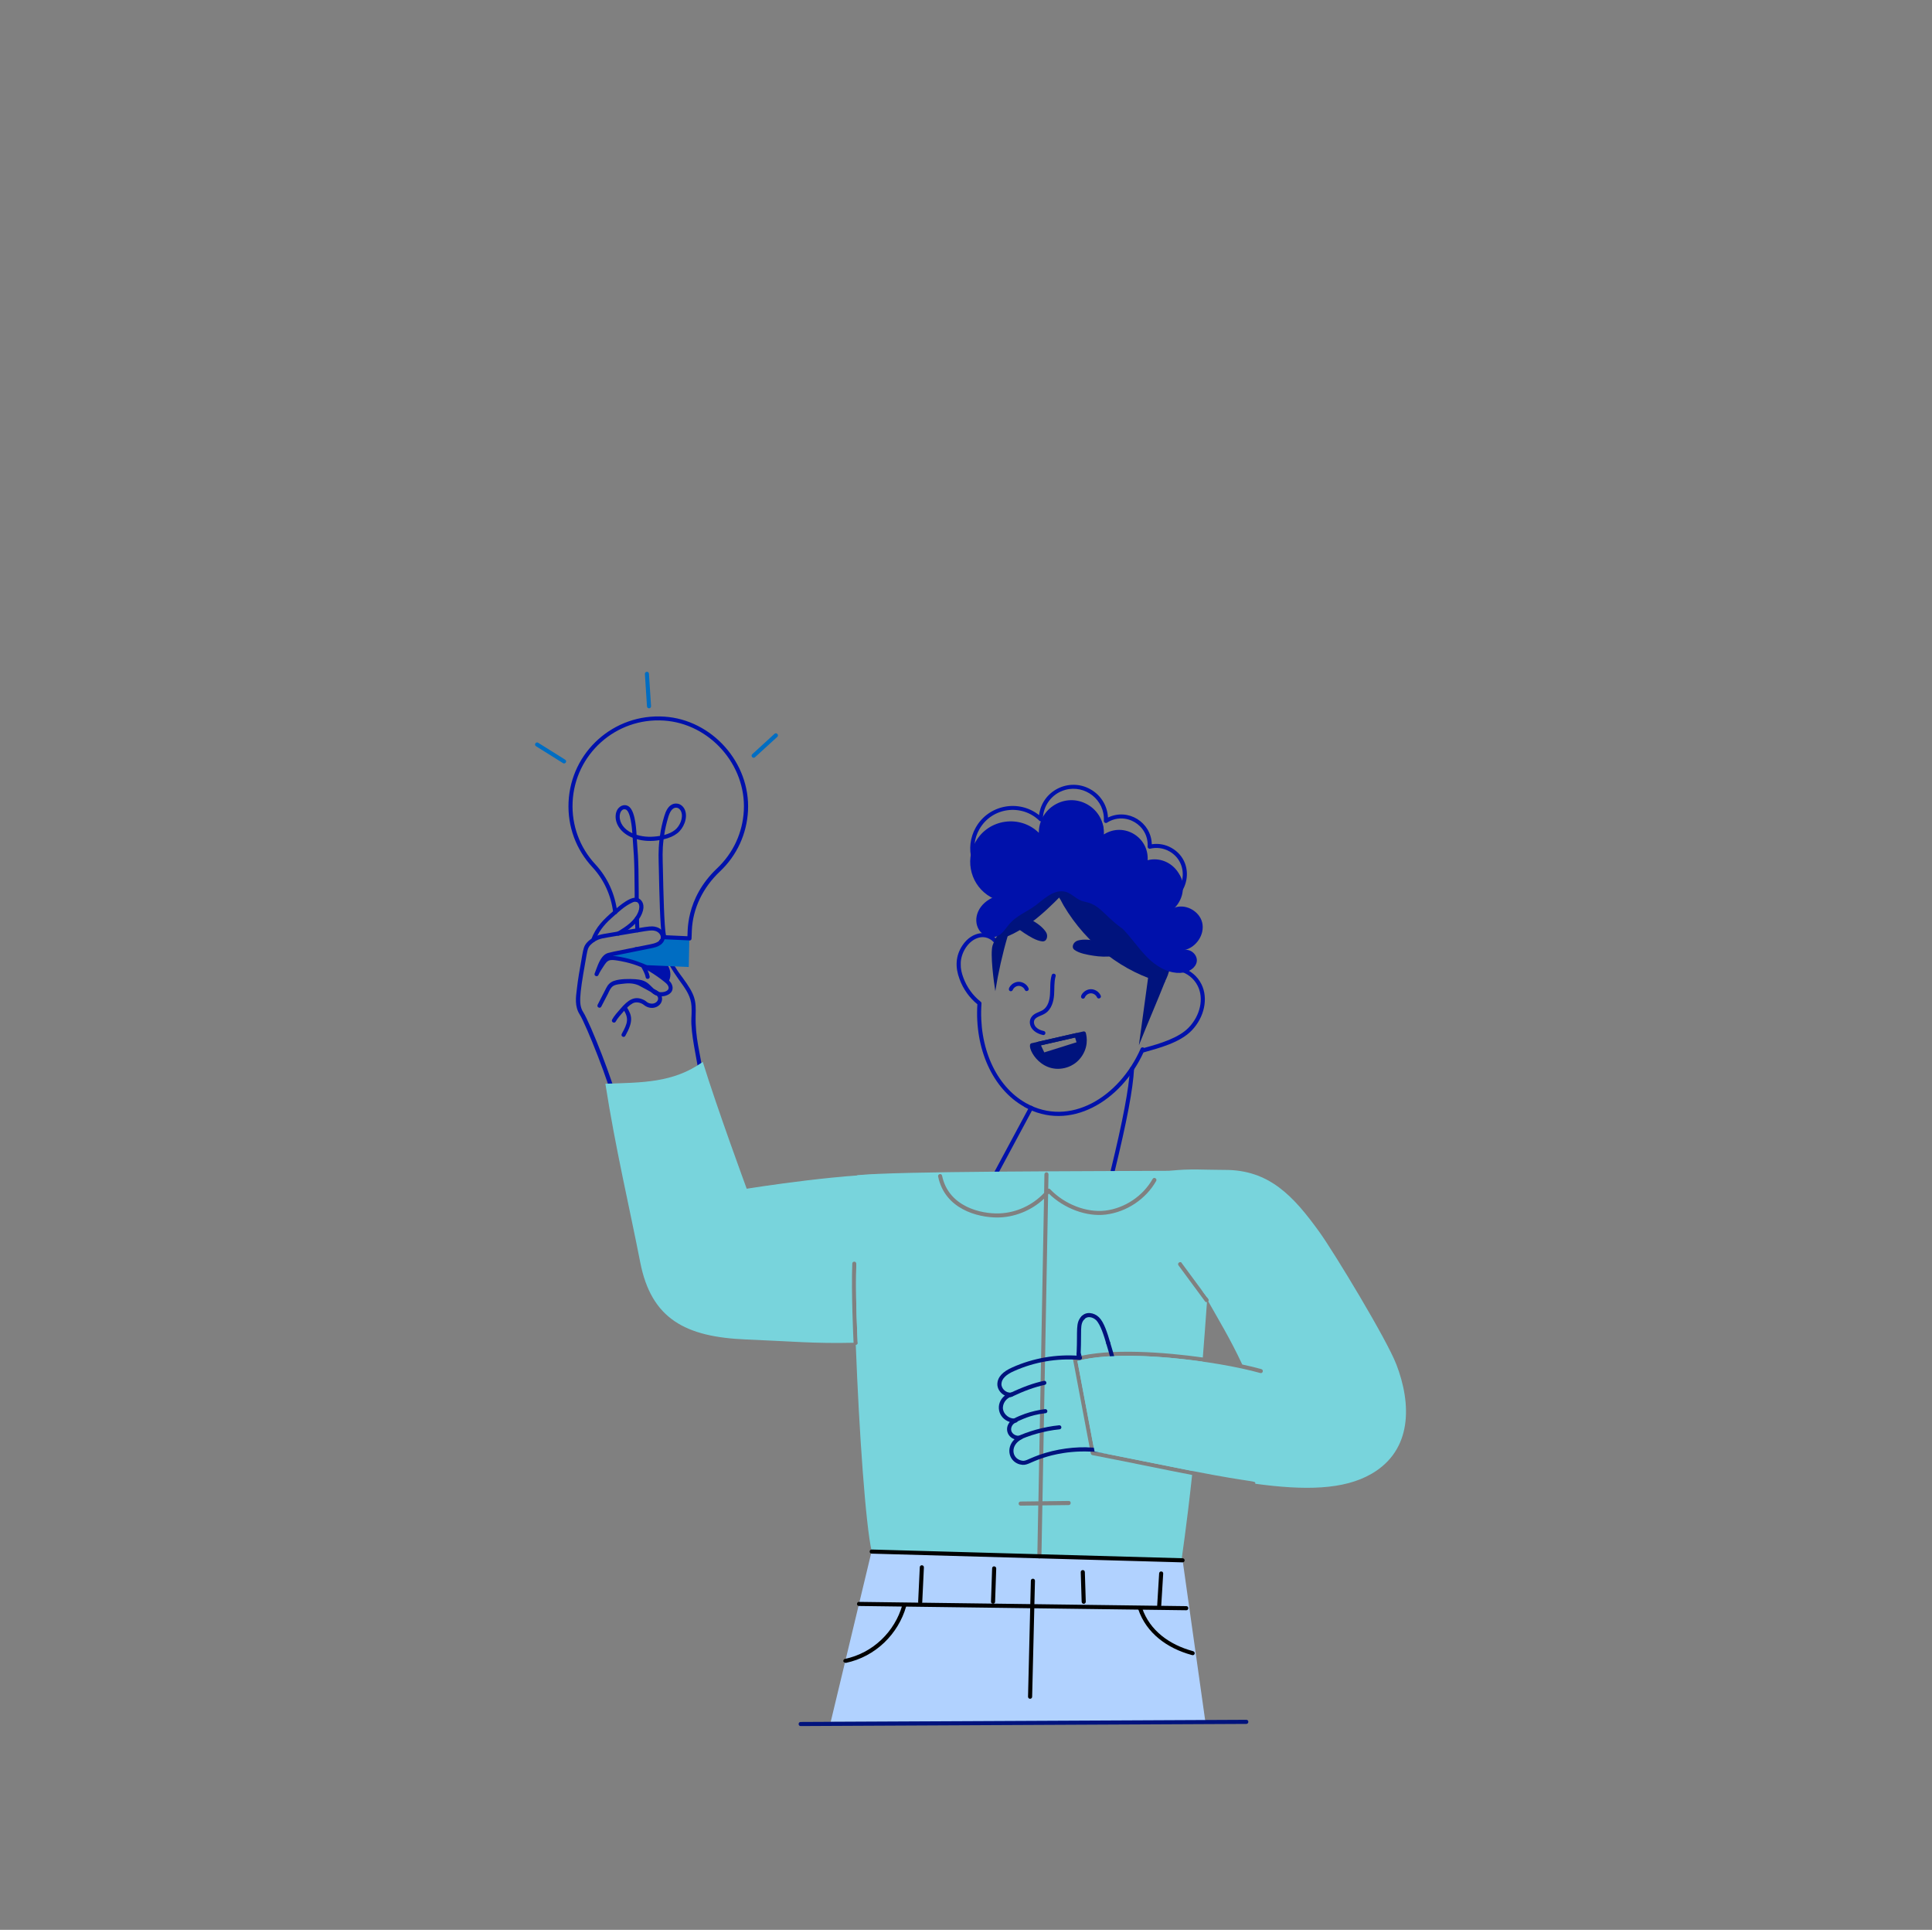 <?xml version="1.0" encoding="UTF-8"?>
<svg id="Layer_1" data-name="Layer 1" xmlns="http://www.w3.org/2000/svg" viewBox="0 0 376.07 375.59">
  <rect x="0" y="0" width="376.07" height="375.59" fill="#808080" stroke="none"/>
  <defs>
    <style>
      .cls-1, .cls-2, .cls-3, .cls-4, .cls-5, .cls-6, .cls-7 {
        stroke-width: 0px;
      }

      .cls-2 {
        fill: #78d4dc;
      }

      .cls-3 {
        fill: #b1d2ff;
      }

      .cls-4 {
        fill: #fff;
      }

      .cls-5 {
        fill: #006dc2;
      }

      .cls-6 {
        fill: #0011ab;
      }

      .cls-7 {
        fill: #00137d;
      }
    </style>
  </defs>
  <g>
    <g>
      <g>
        <path class="cls-6" d="m191.87,231.22l8.49-15.8c.25-.46.95-.09.7.38l-8.49,15.8c-.25.46-.95.09-.7-.38Z"/>
        <path class="cls-6" d="m216.2,227.81c2.36-9.68,3.55-15.99,3.76-19.84.03-.53.82-.48.79.04-.21,3.96-1.38,10.12-3.78,19.98-.13.51-.9.32-.77-.19Z"/>
      </g>
      <path class="cls-6" d="m199.32,215.37c-6.07-3.42-9.62-11.22-9.07-19.92-1.56-1.27-2.76-2.96-3.47-4.89-.86-2.28-.81-4.5.55-6.55,1.92-2.92,5.25-3.07,6.77-1.09,4.94-8.26,14.04-12.53,21.97-8.06,4.66,2.62,7.85,7.75,8.81,14.14,3.31-2.03,7.41-.65,8.99,2.56,1.35,2.72.58,6.41-1.89,8.98-2.3,2.4-6.4,3.44-9.4,4.29-4.39,9.54-14.39,15.57-23.27,10.56Zm-8.41-32.96c-2.12.3-3.71,2.62-3.89,4.78.02.41-.17,1.29.5,3.09.69,1.87,1.86,3.48,3.38,4.68.1.08.16.21.15.34-.6,8.48,2.8,16.09,8.65,19.38,8.5,4.78,18.15-1.09,22.34-10.61.11-.26.45-.32.65-.12,3.24-.87,6.79-1.97,8.71-3.98,2.24-2.33,2.96-5.65,1.75-8.07-1.48-3-5.44-4.12-8.35-1.9-.24.19-.6.04-.64-.27-.81-6.43-3.91-11.6-8.5-14.19-7.8-4.39-16.64.21-21.23,8.35-.18.33-.6.23-.71-.04-.36-.87-1.61-1.62-2.84-1.44Z"/>
      <path class="cls-7" d="m206.72,174.13c-3.83,3.92-7.92,7.66-13.24,8.99,2.3-3.52,4.59-7.41,8.21-9.53.69-.4,4.32-1.97,5.1-2.14.78-.17-.9.2.85-.24l-.93,2.92Z"/>
      <path class="cls-6" d="m203.01,201.43c-2.34-.51-2.94-2.27-2.32-3.36.51-.91,1.63-1.06,2.33-1.51.99-.64,1.29-1.96,1.36-2.97.1-1.26-.04-2.54.34-3.81.15-.5.91-.28.76.22-.33,1.14-.21,2.4-.3,3.65-.09,1.18-.46,2.76-1.73,3.58-.71.46-1.74.64-2.07,1.23-.26.45-.07,1.05.25,1.41.33.37.85.64,1.55.79.52.11.34.89-.17.78Z"/>
      <path class="cls-7" d="m207.12,207.49c-2.81.64-5.58-1.11-6.21-3.92-.01-.05-.01-.1-.02-.14l1.18-.27c.33.72.67,1.45,1.02,2.17.17-.13-.44.12,6.97-2.23-.02-.07-.5-1.65-.5-1.65l1.44-.33c.75,3-1.13,5.73-3.87,6.36Z"/>
      <path class="cls-7" d="m217.05,184.97c.59.5.5,1.02-.35,1.12-1.29.15-2.6.12-3.88-.09-1.13-.18-2.72-.44-3.66-1.13-.73-.54-.17-1.55.55-1.79,1.64-.55,5.08-.03,7.34,1.89Z"/>
      <path class="cls-7" d="m196.94,178.01c-.78-.02-1.05.43-.49,1.07.86.98,1.86,1.83,2.95,2.53.96.62,2.32,1.49,3.48,1.6.9.09,1.16-1.04.78-1.7-.86-1.51-3.76-3.41-6.73-3.5Z"/>
      <path class="cls-7" d="m226.6,191.32c4.66-8.1-3.76-18.72-12.89-20.32-2.93-.51-6.74-.19-9.21,1.67-1.1.83.61,1.05,1.24,1.57.61.5.89,1.3,1.28,1.96,4.55,7.71,11.79,13.09,19.58,15.12Z"/>
      <path class="cls-6" d="m210.67,194.33c-.73-.29.32-1.8,1.67-1.81h.02c.8,0,1.58.51,1.9,1.25.21.48-.52.8-.73.32-.19-.45-.71-.79-1.19-.77-.49,0-.98.34-1.17.8-.08.2-.31.3-.52.22Z"/>
      <path class="cls-6" d="m196.62,192.89c-.73-.29.32-1.8,1.67-1.81h.02c.8,0,1.59.51,1.9,1.25.21.48-.52.8-.73.31-.19-.45-.71-.77-1.18-.77-.49,0-.98.34-1.17.8-.08.2-.31.3-.52.22Z"/>
      <path class="cls-7" d="m202.98,205.71c-.25-.06-.23-.07-1.28-2.39-.1-.23.02-.49.27-.55l7.49-1.71c.2-.05.41.07.47.27,0,0,.48,1.58.5,1.66.06.21-.05.43-.26.49l-6.85,2.15c-.09.07-.21.1-.33.07Zm-.36-2.27c.21.46.43.92.65,1.38l6.28-1.97c-.08-.28-.2-.65-.28-.92l-6.65,1.52Z"/>
      <path class="cls-7" d="m200.79,203.04l10.1-2.3c.2-.05.41.08.47.28,0,.11.72,2.16-.67,4.37-1.35,2.15-3.4,2.43-3.5,2.48-4.93,1.12-7.66-4.54-6.41-4.83Zm6.32,4.44h.01-.01Zm-5.76-3.76c.69,2.43,3.18,3.93,5.67,3.37h0c2.5-.57,4.1-3,3.67-5.49l-9.34,2.13Zm-.44-.17h-.01s.01,0,.01,0h0Z"/>
      <path class="cls-7" d="m226.83,190.89c-1.55,3.93-3.59,8.61-5.14,12.54.61-4.5,1.23-8.99,1.84-13.49l3.3.94Z"/>
      <path class="cls-7" d="m196.17,182.11c-1.04,3.54-1.85,7.15-2.43,10.79-.27-1.68-1.04-7.26-.53-8.9.36-1.16,1.32-2.01,2.23-2.8l.73.91Z"/>
      <path class="cls-6" d="m231.12,183.36c-.54,1.78-2.5,3-4.34,2.71-1.84-.3-3.32-2.07-3.27-3.93-1.19.68-2.69.07-3.86-.64-4.17-2.54-5.09-4.99-7.73-5.81-.5-.15-1.02-.23-1.51-.42-1.02-.41-1.79-1.32-2.84-1.66-2.41-.77-4.61,1.62-6.11,2.69-1.61,1.16-3.54,1.92-4.87,3.4-.77.86-1.34,1.97-2.38,2.46-1.26.6-2.9,0-3.64-1.19-1.3-2.08-.23-5.27,3.26-6.53-.69.25-1.91-1.74-2.21-2.19-.58-.9-.78-2.04-.68-3.1.15-1.51.85-2.92,1.56-4.26.82-1.55,1.81-3.2,3.59-3.61,1.15-.27,2.4-.13,3.51.25,2.02.7,2.08,1.54,2.77,2.07-.05-.04.28-1.32.29-1.38.42-1.56,1.43-3.91,2.83-4.85.57-.39,1.28-.52,1.96-.51,1.92.01,3.42.21,5.08,1.29,2.5,1.63,2.69,3.23,1.62,5.7.22-.46.63-.77,1.06-1.03,1.23-.76,2.32-1.09,4.14-.48.72.24,1.47.62,2.04,1,1.14.77,1.93,2.22,1.84,3.62-.05.81-.43,1.96-1.22,2.37,4.16-2.17,7.63-.33,8.16,2.32.36,1.81-.72,3.56-1.75,5.09,2.17-1,5.04.5,5.59,2.82s-1.19,4.88-3.53,5.36c1.27-.34,2.68.93,2.47,2.24-.37,2.29-4.98,3.84-9.67-.88-1.81-1.82-3.21-4.03-5.06-5.82l12.89,2.9Z"/>
      <path class="cls-6" d="m189.87,163.86c-2.14,3.81-.8,8.6,2.99,10.74,5.58,3.14,12.29-1.39,11.69-7.59,2.05,1.73,5.33,1.96,7.76.16.03,3.53,3.38,6.14,6.84,5.28-.13,2.06.9,4.11,2.82,5.19,2.66,1.5,6.05.56,7.56-2.12,2.37-4.21-1.46-9.24-6.14-8.11.27-4.5-4.67-7.47-8.52-5.01.13-2.32-1.05-4.62-3.21-5.84-4.28-2.41-9.46.74-9.45,5.52-3.62-3.56-9.78-2.76-12.33,1.78Z"/>
      <path class="cls-6" d="m225.07,176.13c-3.12,0-5.86-2.5-5.93-5.81-3.27.52-6.35-1.78-6.78-5.06-2.06,1.22-4.72,1.31-6.97-.06-.03,6.18-6.81,10.24-12.32,7.14-3.98-2.24-5.39-7.3-3.14-11.28h0c2.52-4.48,8.42-5.53,12.33-2.42.59-4.77,5.83-7.37,10-5.03,2.04,1.15,3.3,3.21,3.41,5.5,3.91-1.89,8.42.91,8.53,5.2,1.31-.2,2.65.04,3.82.7,5.27,2.97,3.21,11.13-2.94,11.13Zm-5.12-6.28c-.23,3.57,3.12,6.23,6.52,5.29,4.39-1.23,5.14-7.2,1.15-9.45-1.14-.64-2.47-.83-3.74-.52-.25.06-.51-.14-.49-.41.25-4.17-4.34-6.93-7.91-4.65-.26.17-.63-.03-.61-.36.22-4.1-3.67-7.09-7.53-6.02-2.68.75-4.34,3.18-4.34,5.72,0,.36-.43.53-.68.28-3.42-3.36-9.27-2.64-11.7,1.69h0c-2.03,3.6-.75,8.18,2.84,10.2,5.28,2.97,11.68-1.31,11.11-7.21-.03-.36.39-.57.65-.34,1.88,1.6,4.97,1.84,7.26.14.27-.19.63,0,.63.32.03,3.28,3.14,5.7,6.35,4.9.27-.06.51.15.49.41Zm-29.68-8.61h.01-.01Z"/>
    </g>
    <g>
      <g>
        <g>
          <path class="cls-3" d="m230.19,303.68c-.36,0-29.29-.77-27.47-.72-12.06-.31,13.89.36-14.71-.38l8.01,32.52h38.61l-4.43-31.42Zm-27.49-.63c-.07.42-.72.4-.76-.02l.76.02Z"/>
          <path class="cls-3" d="m204.5,302.96c-.22-.01-2.74-.17-2.58-.16l-31.99-1.99c-11.04,46.02-7.51,31.32-8.23,34.29h39.33l8.92-31.8c-.11,0-5.56-.35-5.45-.34Zm-2.57.07l.76.02c-.07.42-.72.4-.76-.02Z"/>
        </g>
        <g>
          <path class="cls-1" d="m230.92,313.39c-9.92-.13-53.81-.7-63.71-.83-.52,0-.52-.8,0-.8,9.92.13,53.81.7,63.71.83.52,0,.52.8,0,.8Z"/>
          <path class="cls-1" d="m178.72,311.76l.32-6.75c.03-.53.82-.48.8.04l-.32,6.75c-.03.53-.82.49-.8-.04Z"/>
          <path class="cls-1" d="m192.9,311.71l.22-6.48c.02-.56.81-.47.8.03l-.22,6.48c-.02.53-.81.5-.8-.03Z"/>
          <path class="cls-1" d="m210.95,312.14c-.21,0-.39-.17-.4-.39l-.18-5.77c-.02-.52.78-.56.8-.02l.18,5.77c0,.22-.17.4-.39.41h-.01Z"/>
          <path class="cls-1" d="m225.62,313.2s-.02,0-.02,0c-.22-.01-.39-.2-.37-.42l.4-6.57c.03-.52.83-.48.79.05l-.4,6.57c-.01.21-.19.37-.4.37Z"/>
          <path class="cls-1" d="m164.16,323.33c-.04-.21.09-.43.31-.47,5.49-1.15,9.7-5.33,11.16-10.45.14-.51.91-.29.76.22-1.53,5.35-5.93,9.79-11.76,11.01-.03,0-.43-.09-.47-.31Z"/>
          <path class="cls-1" d="m231.91,322.08c-4.71-1.29-8.77-4.23-10.34-8.87-.17-.5.59-.75.75-.25,1.49,4.42,5.37,7.15,9.83,8.37.08.02.11.03.15.05.2.08.31.31.23.51-.08.21-.28.32-.63.19Z"/>
        </g>
      </g>
      <path class="cls-7" d="m155.85,335.93c-.52,0-.53-.79,0-.8.26,0,86.86-.42,86.75-.42.52,0,.53.79,0,.8l-86.75.42h0Z"/>
    </g>
    <g>
      <path class="cls-5" d="m146.43,146.78l4.33-3.96c.4-.35.92.24.54.59l-4.33,3.96c-.39.35-.92-.23-.54-.59Z"/>
      <path class="cls-6" d="m136.12,209.44c-.51-3.55-1.69-8.27-1.54-11.27.05-.95.09-2.16-.05-2.98-.57-3.44-3.85-4.85-6.18-11.87-.2-.48.53-.79.74-.3.31.73,1.16,3.49,2.84,5.95.28.42.59.84.9,1.25,2.57,3.49,2.66,4.5,2.58,7.44-.1,4.37.84,6.98,1.51,11.67.07.52-.71.64-.79.11Z"/>
      <g>
        <path class="cls-4" d="m126.07,190.12c-.3-1.63-1.72-2.89-2.25-5.39"/>
        <path class="cls-6" d="m125.68,190.19c-.27-1.48-1.72-2.88-2.25-5.38-.11-.52.67-.68.78-.16.5,2.37,1.93,3.66,2.25,5.4.09.52-.69.66-.78.14Z"/>
      </g>
      <g>
        <path class="cls-6" d="m127.05,192.83c-.18-.1-2.39-1.32-2.59-1.4-.09-.13-.15-.23-.21-.37,1.5.21,1.86.95,2.8,1.77Z"/>
        <path class="cls-6" d="m127.21,192.92h-.05s-.07-.05-.11-.08c.05.02.11.05.16.08Z"/>
        <path class="cls-6" d="m130.06,191.25c-.42-.46-3.05-2.49-5.03-3.34-.06-.03-.43-.18-.51-.19.63-.88,1.68-1.43,2.83-1.38,2.49.12,3.92,2.83,2.7,4.91Z"/>
        <path class="cls-5" d="m134.18,182.62l-.11,5.58-9.36-.41c-1.9-.79-4.27-1.25-5.2-1.33v-.86c7.12-1.44,7.9-1.51,8.59-1.9.59-.32.9-.87.9-1.31l5.17.23Z"/>
        <path class="cls-6" d="m134.18,183.02c-1.14-.05-5.47-.25-5.19-.23-.22,0-.39-.2-.38-.42.01-.22.2-.4.42-.38l4.78.22c.11-.49-.55-7.24,5.78-13.22,3.13-2.95,4.98-6.95,5.2-11.27.45-8.9-6.67-16.9-15.55-17.48-9.4-.62-17.37,6.59-17.78,15.9-.2,4.5,1.38,8.79,4.44,12.09,2.35,2.54,3.81,5.74,4.25,9.27.06.52-.72.62-.79.1-.41-3.36-1.81-6.41-4.04-8.82-3.21-3.45-4.86-7.94-4.65-12.66.44-9.8,8.83-17.3,18.63-16.65,9.31.6,16.77,8.99,16.3,18.31-.23,4.52-2.17,8.72-5.45,11.81-3.35,3.16-5.3,7.24-5.48,11.47l-.06,1.61c0,.21-.18.38-.4.38Z"/>
        <path class="cls-6" d="m128.86,182.16c-.37-1.57-.52-8.58-.61-12.77-.05-2.29-.14-3.76.11-5.88-1.51.26-3.05.19-4.4-.19.13,2.39.34,2.71.37,10.33v1.46c0,.53-.79.54-.79,0v-1.46c-.04-7.68-.24-7.76-.39-10.6-2.34-.91-3.48-2.78-3.3-4.45.15-1.44,1.28-2.15,2.21-1.82,1.5.49,1.75,4.04,1.85,5.69,1.5.47,3.03.47,4.55.21.17-1.27.46-2.57.85-3.86.63-2.16,1.71-2.52,2.49-2.42.66.06,1.27.57,1.54,1.28.59,1.54-.3,3.57-1.5,4.49-.69.54-1.57.93-2.67,1.18-.28,2.17-.18,3.68-.13,6.02.08,3.88.24,11.11.59,12.6.12.51-.66.69-.77.18Zm1.21-23.1c-.35,1.16-.61,2.31-.78,3.45.85-.23,1.53-.54,2.07-.96.95-.73,1.7-2.38,1.24-3.57-.14-.36-.46-.74-.88-.78-.92-.1-1.39.98-1.65,1.86Zm-6.98,3.11c-.06-.94-.35-4.32-1.3-4.63-1.32-.48-2.22,3.01,1.3,4.63Z"/>
        <path class="cls-6" d="m124.09,181.46c-.21,0-.38-.16-.4-.37-.05-.79-.09-1.57-.1-2.36,0-.22.17-.4.39-.4.22.02.4.17.4.39.01.78.04,1.54.09,2.32.01.22-.15.41-.37.42,0,0-.02,0-.03,0Z"/>
      </g>
      <path class="cls-5" d="m126.34,137.85c-.21,0-.38-.16-.4-.37l-.41-6.31c-.03-.52.76-.58.79-.05l.41,6.31c.01.22-.15.41-.37.42,0,0-.02,0-.03,0Z"/>
      <path class="cls-5" d="m109.59,148.52l-5.25-3.29c-.45-.28-.02-.95.42-.67l5.25,3.29c.45.28.02.95-.42.67Z"/>
      <path class="cls-6" d="m115.11,182.8c.86-2.41,2.44-3.91,4.37-5.57,1.12-.97,3.48-3.05,4.81-2.4.82.42,1.29,1.43.7,2.9-.8,2.03-2.63,3.24-4.43,4.31-.45.27-.86-.42-.41-.68,1.75-1.04,3.39-2.12,4.1-3.92.51-1.28,0-2.38-1.21-1.77-1.42.67-2.43,1.6-4.06,3.06-1.52,1.34-2.57,2.8-3.12,4.34-.18.5-.93.23-.75-.27Z"/>
      <path class="cls-6" d="m119.57,215.15c-.78-3.93-5.48-15.74-6.74-17.73-.98-1.55-.76-3.28-.54-4.96.16-1.08.04-.93.84-5.39.31-1.79.41-2.55.78-3.17.46-.76,1.44-1.43,2.15-1.73.64-.27,1.33-.39,2.03-.5,8.12-1.35,8.59-1.58,9.73-1.23,1.81.58,2.21,2.67.48,3.61-.73.41-.79.34-8.98,2,.9.03,3.4.49,5.37,1.3.22.12,1.33.26,4.56,2.7.94.71,1.48,1.11,1.65,1.95.21,1.18-.9,1.86-2.09,1.91.49,1.75-1.78,3.05-3.48,1.67-.59-.47-1.51-.67-2.16-.32-.68.37-1.25.97-1.76,1.56-.58.66-1.18,1.31-1.56,2-.25.46-.95.07-.7-.39.43-.77,1.04-1.43,1.66-2.14,1.39-1.61,2.71-2.64,4.61-1.63.3.16.5.39.71.49,1.44.66,2.49-.66,1.71-1.4-.33-.12-.63-.3-.92-.55v-.02s0,0,0,0h-.01c-.23-.15-1.91-1.04-2.64-1.43-1.19-.5-2.26-.39-3.37-.25-1.67.18-1.88.43-2.58,1.95l-1.28,2.46c-.24.46-.94.11-.71-.36,1.98-3.91,1.85-3.64,2.18-4.01.53-.59,1.31-.76,1.99-.88,1.37-.21,3.16-.12,3.84-.01,1.59.22,2.04,1,2.96,1.83.18.09.75.4.95.57.69.19,2.04-.1,1.89-.91-.04-.22-.16-.43-.34-.63-.37-.41-2.96-2.42-4.89-3.24l-.1-.04c-2.14-.92-4.35-1.24-4.46-1.26-1.88-.32-2.09-.1-2.87,1.09-.35.53-.78,1.18-.99,1.69-.2.47-.92.19-.74-.29l.32-.85c.39-1.05.9-2.4,1.86-2.96.51-.27.72-.29,8.65-1.87.84-.17,1.94-.44,2.05-1.31.02-.62-.5-1.1-1.02-1.27-.92-.28-1.3-.09-9.37,1.25-.68.11-1.29.22-1.85.45-.6.25-1.42.83-1.77,1.41-.26.43-.32.85-.68,2.89-1.23,6.89-1.28,8.41-.41,9.79,1.35,2.12,6.04,13.95,6.85,18,.1.52-.68.67-.78.16Z"/>
      <path class="cls-6" d="m127.89,193.79c-.48-.17-.86-.45-1.09-.66-.35-.3.01-.87.44-.66.29.14.82.43,1.06.65.31.29,0,.81-.4.67Z"/>
      <path class="cls-6" d="m121.03,201.2c1.16-2.08,1.45-3,.25-4.84-.29-.44.38-.88.67-.43,1.14,1.75,1.34,2.87-.23,5.67-.25.46-.95.07-.69-.39Z"/>
      <g>
        <g>
          <path class="cls-2" d="m209.72,264.89s0-.02,0-.03c0,0,0,0,0,.03Z"/>
          <path class="cls-2" d="m209.77,265.13s0,0,0,0c0,0,0,0,0,0Z"/>
          <path class="cls-2" d="m230.02,245.81c.08.11,5.3,7.18,4.97,6.73.56-8.14,1.1-16.38,1.71-24.79-1.34.05-4.51.08-8.82.11-.01-.01-.02,0-.03,0-16.38.11-53.59.05-60.98.87,0,.01-.01.02-.01.04-.59,2.12-.78,8.54-.7,16.78.04-.02.08-.03.14-.03h.01c.84,0-.11.35.64,15.82.02.21-.15.4-.37.41.65,17,1.92,35.07,3.1,40.16,0,.02.01.03.01.05,23.07.76,43.03,1.41,60.25,1.98.04-.38,1.04-6.9,2.11-16.88-4.71-.9-13.65-2.76-19.4-3.86-.42-.08-.32-.6-.47-1.09l-3.3-17.47c-.04-.19.05-.37.23-.43.01-.01.03-.02.04-.02,6.85-1.92,17.93-.98,24.98.01.29-3.57.55-7.17.81-10.78-.07.04-.28,0-.38-.15l-5.16-7c-.32-.42.34-.89.64-.47Zm-4.96-15.98c-2,3.54-5.76,6.05-9.81,6.55-3.73.47-8.12-1.17-11.08-4.07-.04.05-.1.11-.15.16-1.21,65.24-.54,28.94-1.1,59.71l5.09-.06c.54-.04.53.8.01.8l-5.12.06-.18,9.88-.8-.05.18-9.82-3.42.04c-.54,0-.52-.8-.01-.8l3.46-.04c1.58-85.24.02-.95,1.09-58.89-2.54,2.39-5.92,3.65-9.11,3.65-3.86,0-10.2-1.66-11.5-7.97-.12-.5.67-.7.77-.16,1.25,6.03,7.57,7.46,11.13,7.33,3.29-.11,6.48-1.58,8.73-3.98l.06-3.63c.01-.22.2-.38.4-.39.22,0,.4.18.39.4l-.05,2.8c.14-.05.31.01.39.11,2.79,2.93,7.09,4.58,10.72,4.15,3.8-.47,7.33-2.83,9.21-6.16.28-.46.95-.04.69.39Z"/>
          <path class="cls-2" d="m209.71,264.86c1.6,8.48.92,4.86,3.33,17.62,6.55,1.27,13.23,2.66,19.07,3.8.75-7.07,1.38-14.14,1.95-21.28-6.84-.99-17.74-1.9-24.35-.14Z"/>
        </g>
        <path class="cls-2" d="m178.02,238.63c.91,3.51,0,7.13-.37,10.71-.29,2.8-2.68,11.6-6.28,11.78-1.6.08-3.06.14-4.43.18-.03-.71-.48-9.8-.25-15.36.01-.22-.16-.41-.38-.41h-.01c-.19,0-.39.15-.4.37-.22,5.58.21,14.58.25,15.43-7.68.18-12.25-.29-20.91-.64-11.84-.48-18.46-4.02-20.61-14.99-2.13-10.88-4.83-22.21-6.79-34.78,7.06-.25,13.17-.12,18.96-4.25,2.76,8.96,8.55,24.68,8.55,24.68.11-.01,20.69-3.34,30.57-2.8,5.97.31,1.37,7.2,2.11,10.08Z"/>
        <g>
          <path class="cls-7" d="m197.84,279.66c2.08-1.04,5.39-1.99,8.33-2.27.21-.02.41.14.43.36.02.22-.14.41-.36.43-2.91.27-6.15,1.24-8.05,2.19-.47.23-.83-.48-.36-.71Z"/>
          <path class="cls-7" d="m197.3,276.11c3.04-1.59,6-1.83,6.13-1.86.21-.03.42.13.44.35.03.22-.13.42-.35.44l-.24.03c-2.88.35-4.43,1.24-5.69,1.78-.44.26-.9-.53-.3-.74Z"/>
          <path class="cls-7" d="m196.56,271.14c2.5-1.2,4.62-1.96,6.64-2.4.52-.1.68.67.17.78-1.96.43-4.02,1.17-6.47,2.34-.48.23-.81-.49-.34-.72Z"/>
          <g>
            <g>
              <path class="cls-7" d="m218.8,272.12c-.21,0-.39-.17-.4-.38,0-.22-.59-.34-.9-.63-.55-.48-.53-1.18-.66-2.94-.14-1.8-.11-1.8-.48-3.08-.42-1.42-.19-.83-1.03-3.6-.15-.5.61-.73.76-.23,1.68,5.52,1.38,5.11,1.66,8.29.06.91.24.99.61,1.16,1.12.53.96,1.39.47,1.41,0,0-.01,0-.02,0Z"/>
              <path class="cls-7" d="m209.57,263.48v-.19c.2-4.44-.25-5.81.93-7.09.36-.38.94.16.58.54-.94,1.01-.52,2.15-.72,6.57v.17c0,.53-.8.53-.8,0Z"/>
              <path class="cls-7" d="m210.22,264.67s-.02,0-.03,0c-.69-.05-.66-.49-.62-1.19,0-.43.6-.55.76-.16.09.22.14.37.19.51l-.17.05s0,.03,0,.04h.19c.07.23.14.44-.02.62-.08.08-.18.13-.3.13Zm-.05-.75h0s.1,0,.1,0c0,0-.02-.01-.03-.02l-.07.02Z"/>
              <path class="cls-7" d="m215.33,261.48c-.39-1.34-1.11-3.71-1.97-4.55-.6-.58-1.67-.87-2.26-.2-.35.4-.95-.13-.6-.52.9-1.03,2.45-.77,3.41.15.99.95,1.64,3.06,2.18,4.89.06.21-.06.43-.27.49-.21.06-.43-.06-.49-.27Z"/>
              <path class="cls-7" d="m198.57,285.02c-2.15-.52-2.88-3.16-1.09-4.91-1.49-.52-1.9-2.21-.92-3.36-2.34-.74-2.9-3.59-.96-5.15-.9-.43-1.53-1.38-1.46-2.36.07-1.25,1.06-2.31,2.94-3.13,4.07-1.82,8.57-2.57,12.9-2.25.51.04.49.8-.05.79-4.15-.31-8.5.38-12.52,2.18-1.59.69-2.42,1.52-2.47,2.46-.08.98.96,1.9,1.9,1.72t0,0h0c.51-.1.67.68.15.78h0c-1.09.22-1.92,1.4-1.75,2.49.16.99,1.22,1.92,2.41,1.79.51-.06.63.68.17.78-.68.15-1.16.98-.95,1.66.18.57.86.98,1.49.91.07-.03.14-.05.19-.05.53-.25.83.48.38.7-2.34,1.17-2.02,3.72-.16,4.17.84.22,1.01-.15,3.37-1.03,3.47-1.25,7.31-1.72,10.44-1.48,2.36.01,5.22,1.26,7-.17,2.37-1.98.41-7.33-1.31-9.93l.27-.32-.33.23s-.06-.09-.08-.12c-.26-.45.42-.86.69-.4,2.06,3.04,4.09,8.81,1.27,11.16-2.15,1.72-5.11.33-7.93.33-5.11-.23-8.85,1.16-8.96,1.18-2.9.92-3.3,1.67-4.63,1.32Z"/>
            </g>
            <g>
              <path class="cls-2" d="m209.72,264.87s0-.01,0-.01c0,0,0,0,0,.01Z"/>
              <path class="cls-2" d="m271.78,265.49c-1.84-4.8-12.07-21.71-14.95-25.71-5.06-7.01-9.79-12.14-18.48-12.09-3.4.01-7.03-.28-10.48.17-.01-.01-.02,0-.03,0-.68.08-1.35.2-2,.35,2.87,11.83,5.55,18.02,8.36,23.26l.8,1.07h0s.19.27.19.27c.12.14.11.33,0,.47,2.08,3.7,4.23,7.19,6.62,12.28,1.4.3,2.66.6,3.72.9.51.15.27.91-.21.76-8.64-2.41-26.72-4.72-35.59-2.35,2.02,10.76-3.01-15.91,3.33,17.62,6.55,1.27,13.23,2.66,19.07,3.8,12.42,2.43,12.28,1.78,12.21,2.48,9.65,1.31,17.23,1.2,22.64-1.94,7.96-4.62,7.8-13.58,4.81-21.33Zm-62.04-.49s0,.01,0,.02c0,0,0-.01,0-.02Zm.01.08s0,.03,0,.05c0-.01,0-.03,0-.05Z"/>
            </g>
          </g>
        </g>
      </g>
    </g>
    <path class="cls-1" d="m230.19,304.07c-50.22-1.41-60.1-1.69-60.52-1.7-.52-.01-.51-.8.01-.8,50.22,1.41,60.1,1.69,60.52,1.7.22,0,.39.19.39.41,0,.22-.18.39-.4.39Z"/>
  </g>
  <path class="cls-1" d="m200.5,330.62h0c-.22,0-.39-.19-.39-.41l.55-22.57c.01-.52.81-.51.8.02l-.55,22.57c0,.22-.18.39-.4.39Z"/>
</svg>